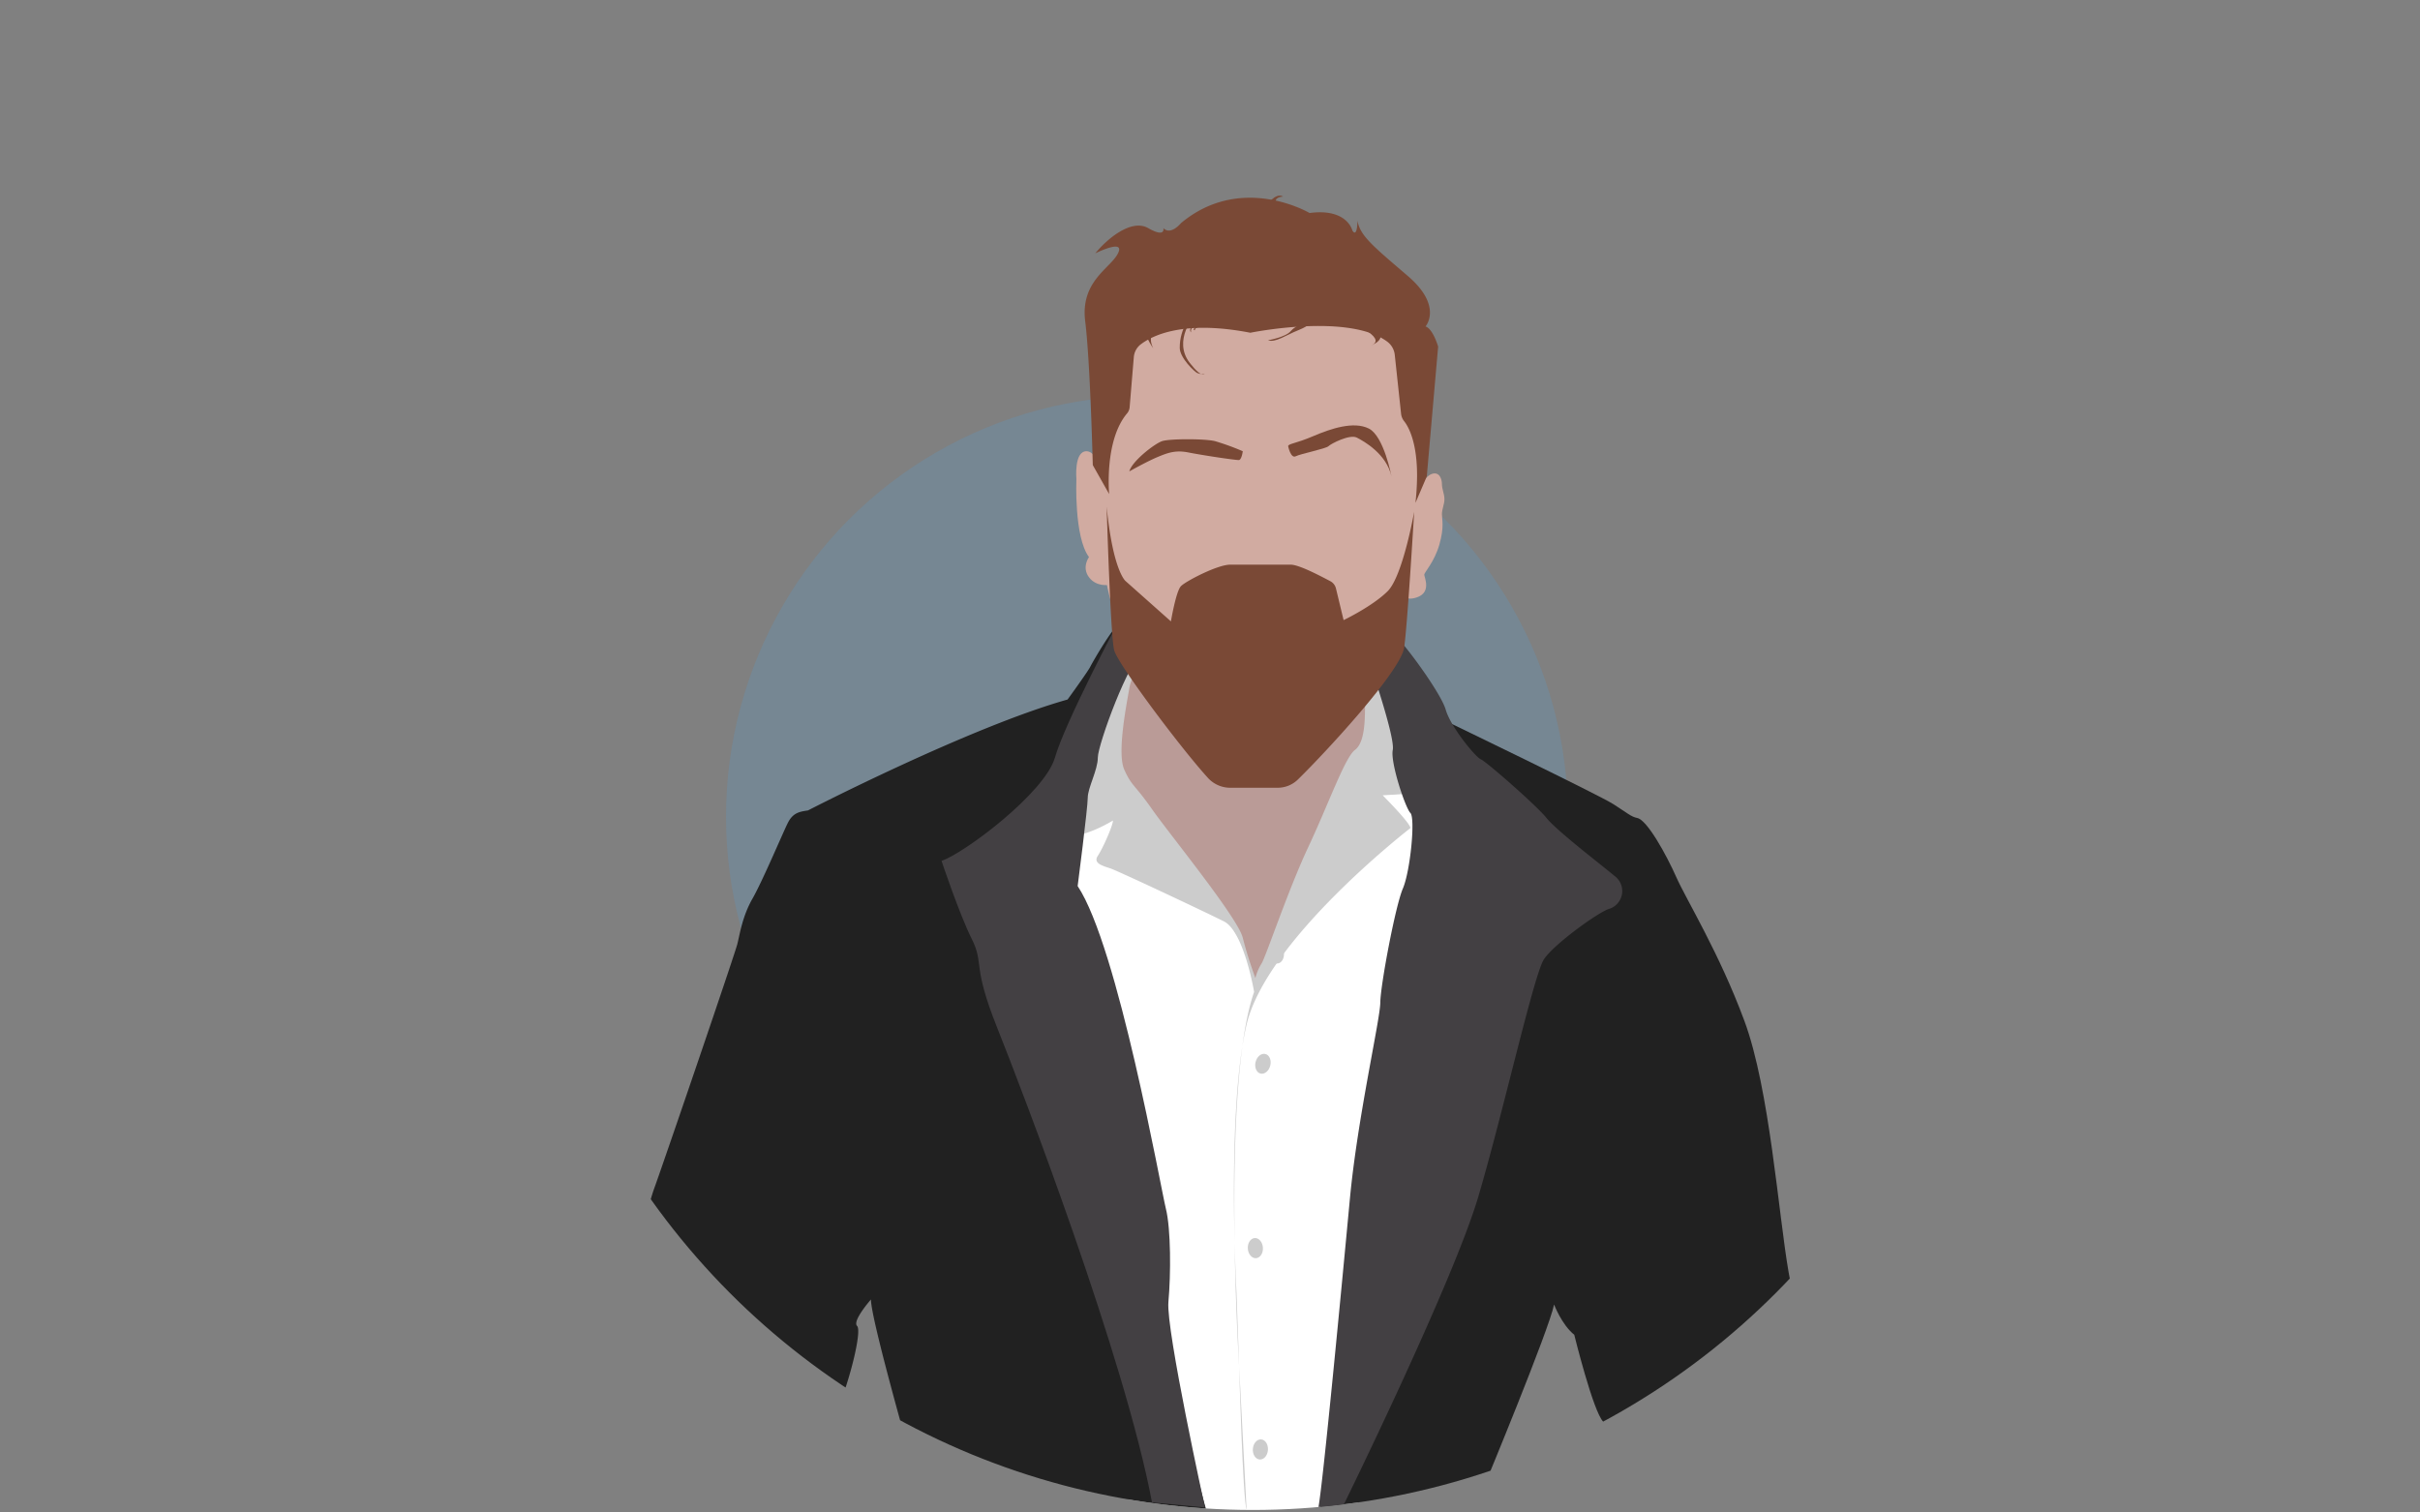 <svg xmlns="http://www.w3.org/2000/svg" xmlns:xlink="http://www.w3.org/1999/xlink" width="960" height="600" viewBox="0 0 960 600"><rect x="0" y="0" width="960" height="600" fill="#808080" stroke="none"/><defs><style>.a{fill:none;}.b{fill:#3fa9f5;opacity:0.16;}.c{clip-path:url(#a);}.d{fill:#fff;}.e{fill:#ba9b97;}.f{fill:#ccc;}.g{fill:#212121;}.h{fill:#434043;}.i{fill:#d1aba1;}.j{fill:#7a4936;}</style><clipPath id="a"><circle class="a" cx="497" cy="306" r="293"/></clipPath></defs><circle class="b" cx="455" cy="324" r="167"/><g class="c"><polygon class="d" points="419.194 319.667 421 412 449 604 537.347 603.769 587.446 336.333 570 301 539 305 419.194 319.667"/><polygon class="e" points="450.653 256.083 435.653 286.083 443.153 319.861 486.653 364.083 493.653 376.083 498.653 391.083 501.653 386.083 539.653 306.083 545 290.583 544.653 265.083 450.653 256.083"/><path class="f" d="M455,259s-6,8-7,14-5,25.667-2,32.333S450,311,457,321s34,43,36,51,5,16,5,16a19.64,19.64,0,0,1,2.393-5.667C502,380,511,353,519,336s14.5-35.5,18.5-38.5,4-12,4-19a49.977,49.977,0,0,1,1-11l3-5,5,6,14,46-16,1s11,11,11,13c0,0-57,44-65,78s-4,106-4,106l1.056,29.5S484.5,430.5,497.5,393.5c0,0-4-24-12-28s-42-20-45-21-7-2-5-5,6-12,6-14c0,0-8,5-15,6s6.959-50.5,6.959-50.5L441.5,254.5l10-5Z"/><ellipse class="f" cx="501" cy="422" rx="4" ry="3" transform="translate(-30.459 804.931) rotate(-75.882)"/><ellipse class="f" cx="500" cy="575" rx="4" ry="3" transform="translate(-108.834 1033.199) rotate(-85.956)"/><ellipse class="f" cx="498" cy="495.125" rx="3" ry="4" transform="translate(-29.713 31.798) rotate(-3.551)"/><ellipse class="f" cx="506.333" cy="378.25" rx="3" ry="4" transform="translate(-43.192 66.05) rotate(-7.159)"/><path class="f" d="M491.556,542s1.48,53,2.962,57"/><path class="g" d="M242,542a42.646,42.646,0,0,1,0-8.333c.5-3.167,5.5-7.167,5.5-9.167s8-42,12-53,32-93,33-97,2-11,6-18,12-26,14-30,4.5-4.5,8-5c0,0,64-33,103-44,0,0,8-11,9-13S443,246,445,247l1.5,12.5s-14,35-13,40-4,13-4,17,0,28-4,35c0,0,5,6,10,20s27,108,27,126-2,14-1,24,15.889,78,18.5,81.5L362,581s-16.5-57.5-16.5-65.5c0,0-7.5,8.5-5.5,10.5s-2.944,21.5-7,31Z"/><path class="h" d="M444,246s-21.5,40.5-25.5,54.5-36,38-45,41c0,0,7,21,12,31s0,10,10,35S446.167,538.5,457,596l21,2s-15.5-70.5-14.5-81.5,1-29-1-37-19-104-35-128c0,0,4-31,4-35s4-11,4-16S448,261,454,258Z"/><path class="g" d="M720.333,542.333S721.5,539.5,718.5,534.5s-5-7-9-30S702,432,692,405s-23-48-27-57-11.578-22.716-15.5-23.5c-2.5-.5-4-2-9.5-5.5-5.966-3.796-65.5-32.5-65.5-32.5L523,602l66-13s25.5-61.5,27.5-71.5c0,0,3,8,8,12,0,0,7.5,30.5,11.5,34.5Z"/><path class="h" d="M523,598l10-1s43.5-88.5,53.5-122.5,22-88,26-94,22-19,26-20a7.414,7.414,0,0,0,2-13c-6-5-23-18-27-23s-24.107-22.556-26.054-23.278S575.5,288.5,573.5,281.5s-19-30-22-31-8,13-8,13,10,29,9,34,5,23,7,25,0,23-3,30-8.889,38.449-8.944,45.224S538.5,443.5,535.5,475.5,524.833,588.5,523,598Z"/><path class="i" d="M440,193s-4-14-9-14-4,11-4,11-1,23,5,31c0,0-3,4,0,8s8,3,8,3Z"/><path class="i" d="M561,196s4-7,7-8,4,2,4,4,1,4,1,6-1,4-1,6,1,5-1,12-6,11-6,12,3,7-3,9-5-3-5-3Z"/><path class="i" d="M438,131s1,74.556,0,83.778S439,246,455,268s27,33,32,34,19.222,2,24.111,0S535,281,542,271s20-33.913,20-57c0-23,1-84,1-84l-42-17-50,3Z"/><path class="j" d="M439,201s1.521,51.822,3,57c1.66,5.808,26.729,39.158,37.216,50.629a11.959,11.959,0,0,0,8.834,3.871l18.803,0a11.448,11.448,0,0,0,7.998-3.251C525.553,298.804,555.5,266.5,557,257c1.257-7.964,4-54,4-54s-4.5,25.5-10.5,31.5S533,246,533,246l-3.032-12.561a4.435,4.435,0,0,0-2.24-2.885C523.179,228.152,515.219,224,512,224H488c-5,0-17.5,6.5-19.5,8.5s-4,14-4,14l-18-16S441.5,226.5,439,201Z"/><path class="j" d="M493,179a99.613,99.613,0,0,0-11-4c-4-1-18-1-21,0s-12,8-13,12c0,0,6.944-3.914,11.222-5.707S466.5,178.5,471.5,179.5s18,3,20,3C491.5,182.5,492.5,182.5,493,179Z"/><path class="j" d="M511,177s1,5,3,4,12-3,13-4,8.444-4.828,11.222-3.414S550,180,552,189c0,0-3-16-9-19s-15,0-22,3S511,176,511,177Z"/><path class="j" d="M534,127s17,7,10,10C544,137,557,132,534,127Z"/><path class="j" d="M523,127.556C519,128,520,129,515,131s-9,5-12,4c0,0,7-1.246,9-3.623S519,127,522,126,523,127.556,523,127.556Z"/><path class="j" d="M466,126s-13,3.397-8.5,12.199c0,0-4.5-6.199-3.5-10.199S466,126,466,126Z"/><path class="j" d="M474,125s-9,10-2,19c5.281,6.79,6,4,6,4s0,1-3,0c-.949-.316-7-6-7-10s1-7,3-11S474,125,474,125Z"/><path class="j" d="M474,128s-2.917,2.699-1.458,3.849c0,0-.542-1.183.958-2.516S474,130,474,130s-1,1,0,1a.979.979,0,0,1,1-1Z"/><path class="j" d="M440,196s-2.023-21.246,7.146-32.059a4.337,4.337,0,0,0,.98-2.453l1.65-19.797a7.112,7.112,0,0,1,2.753-5.084C457.342,132.948,469.769,126.9,496,132c0,0,38.763-7.929,54.273,3.501a7.532,7.532,0,0,1,3.023,5.26l2.511,23.434a5.654,5.654,0,0,0,1.204,2.884c2.158,2.745,6.833,11.327,4.489,32.42L566,189l4.5-51.5s-2-7-5-8c0,0,7-8-7-20s-19-16-20-22c0,0,0,7-2,4,0,0-2-9-17-7,0,0-27-16-51,4,0,0-4,5-7,2,0,0,1,4-6,0s-17,5-21,10c0,0,12-6,9,0s-15,11-13,27c1.898,15.188,2.896,52.901,2.992,56.691a1.238,1.238,0,0,0,.162.582Z"/><path class="j" d="M502,82s4-6,7-4c0,0-3,0-3,2"/></g></svg>